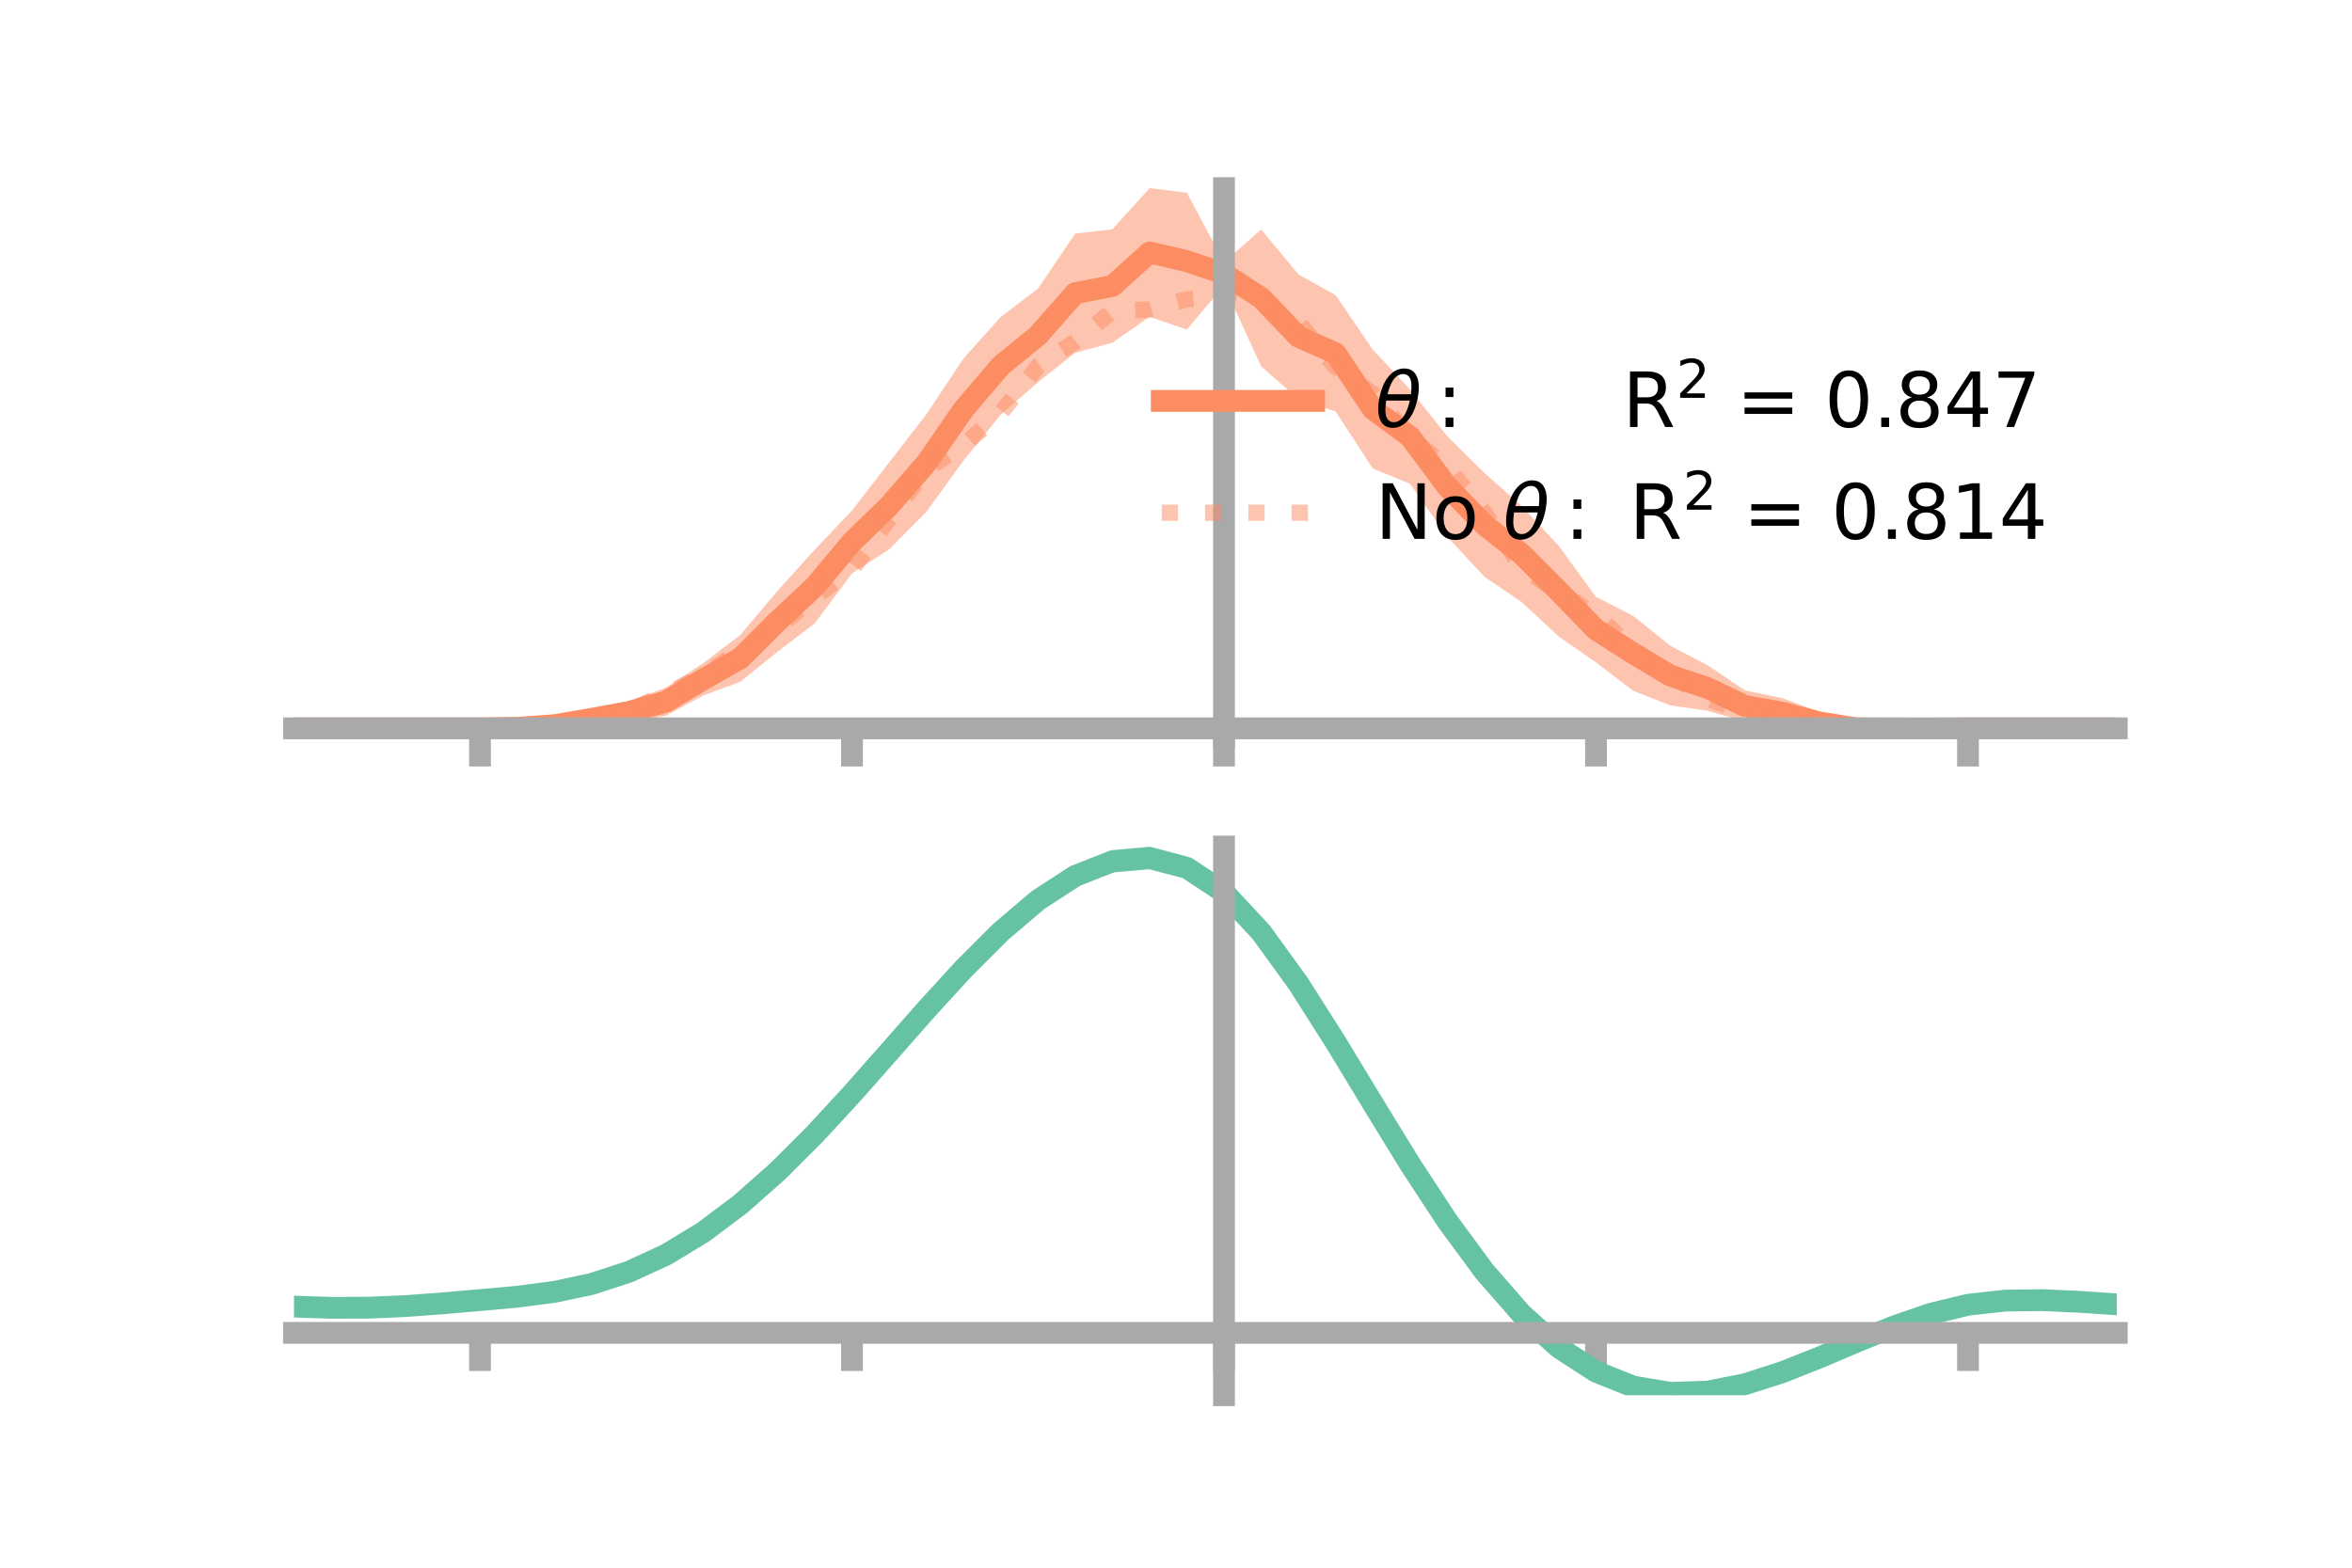 <?xml version="1.0" encoding="utf-8" standalone="no"?>
<!DOCTYPE svg PUBLIC "-//W3C//DTD SVG 1.1//EN"
  "http://www.w3.org/Graphics/SVG/1.1/DTD/svg11.dtd">
<!-- Created with matplotlib (https://matplotlib.org/) -->
<svg height="144pt" version="1.1" viewBox="0 0 216 144" width="216pt" xmlns="http://www.w3.org/2000/svg" xmlns:xlink="http://www.w3.org/1999/xlink">
 <defs>
  <style type="text/css">*{stroke-linecap:butt;stroke-linejoin:round;}</style>
 </defs>
 <g id="figure_1">
  <g id="patch_1">
   <path d="M 0 144 
L 216 144 
L 216 0 
L 0 0 
z
" style="fill:none;"/>
  </g>
  <g id="axes_1">
   <g id="patch_2">
    <path d="M 27 67.68 
L 194.4 67.68 
L 194.4 17.28 
L 27 17.28 
z
" style="fill:none;"/>
   </g>
   <g id="PolyCollection_1">
    <path clip-path="url(#p0e91ca5ef2)" d="M 27 66.902 
L 27 66.902 
L 30.416 66.902 
L 33.833 66.902 
L 37.249 66.902 
L 40.665 66.902 
L 44.082 66.902 
L 47.498 66.768 
L 50.914 66.314 
L 54.331 65.245 
L 57.747 64.407 
L 61.163 63.156 
L 64.58 60.917 
L 67.996 58.312 
L 71.412 54.266 
L 74.829 50.487 
L 78.245 46.897 
L 81.661 42.465 
L 85.078 38.05 
L 88.494 32.918 
L 91.91 29.105 
L 95.327 26.517 
L 98.743 21.45 
L 102.159 21.06 
L 105.576 17.28 
L 108.992 17.698 
L 112.408 24.087 
L 115.824 21.075 
L 119.241 25.201 
L 122.657 27.111 
L 126.073 32.119 
L 129.49 35.775 
L 132.906 40.066 
L 136.322 43.442 
L 139.739 46.475 
L 143.155 50.15 
L 146.571 54.829 
L 149.988 56.573 
L 153.404 59.32 
L 156.82 61.109 
L 160.237 63.413 
L 163.653 64.118 
L 167.069 65.388 
L 170.486 66.129 
L 173.902 66.615 
L 177.318 66.841 
L 180.735 66.902 
L 184.151 66.902 
L 187.567 66.902 
L 190.984 66.902 
L 194.4 66.902 
L 194.4 66.902 
L 194.4 66.902 
L 190.984 66.902 
L 187.567 66.902 
L 184.151 66.902 
L 180.735 66.903 
L 177.318 67.006 
L 173.902 67.224 
L 170.486 67.68 
L 167.069 67.313 
L 163.653 66.807 
L 160.237 66.276 
L 156.82 65.289 
L 153.404 64.799 
L 149.988 63.456 
L 146.571 60.846 
L 143.155 58.475 
L 139.739 55.302 
L 136.322 52.98 
L 132.906 49.299 
L 129.49 44.436 
L 126.073 43.045 
L 122.657 37.794 
L 119.241 36.669 
L 115.824 33.651 
L 112.408 26.208 
L 108.992 30.284 
L 105.576 29.098 
L 102.159 31.482 
L 98.743 32.405 
L 95.327 35.111 
L 91.91 38.084 
L 88.494 42.29 
L 85.078 47.018 
L 81.661 50.46 
L 78.245 52.67 
L 74.829 57.25 
L 71.412 59.86 
L 67.996 62.623 
L 64.58 63.889 
L 61.163 65.739 
L 57.747 66.395 
L 54.331 66.811 
L 50.914 66.913 
L 47.498 66.932 
L 44.082 66.902 
L 40.665 66.902 
L 37.249 66.902 
L 33.833 66.902 
L 30.416 66.902 
L 27 66.902 
z
" style="fill:#fc8d62;fill-opacity:0.5;"/>
   </g>
   <g id="matplotlib.axis_1">
    <g id="xtick_1">
     <g id="line2d_1">
      <defs>
       <path d="M 0 0 
L 0 3.5 
" id="m9390a7a274" style="stroke:#a9a9a9;stroke-width:2;"/>
      </defs>
      <g>
       <use style="fill:#a9a9a9;stroke:#a9a9a9;stroke-width:2;" x="44.082" xlink:href="#m9390a7a274" y="66.902"/>
      </g>
     </g>
    </g>
    <g id="xtick_2">
     <g id="line2d_2">
      <g>
       <use style="fill:#a9a9a9;stroke:#a9a9a9;stroke-width:2;" x="78.245" xlink:href="#m9390a7a274" y="66.902"/>
      </g>
     </g>
    </g>
    <g id="xtick_3">
     <g id="line2d_3">
      <g>
       <use style="fill:#a9a9a9;stroke:#a9a9a9;stroke-width:2;" x="112.408" xlink:href="#m9390a7a274" y="66.902"/>
      </g>
     </g>
    </g>
    <g id="xtick_4">
     <g id="line2d_4">
      <g>
       <use style="fill:#a9a9a9;stroke:#a9a9a9;stroke-width:2;" x="146.571" xlink:href="#m9390a7a274" y="66.902"/>
      </g>
     </g>
    </g>
    <g id="xtick_5">
     <g id="line2d_5">
      <g>
       <use style="fill:#a9a9a9;stroke:#a9a9a9;stroke-width:2;" x="180.735" xlink:href="#m9390a7a274" y="66.902"/>
      </g>
     </g>
    </g>
   </g>
   <g id="matplotlib.axis_2"/>
   <g id="line2d_6">
    <path clip-path="url(#p0e91ca5ef2)" d="M 27 66.902 
L 30.416 66.902 
L 33.833 66.902 
L 37.249 66.902 
L 40.665 66.902 
L 44.082 66.902 
L 47.498 66.85 
L 50.914 66.614 
L 54.331 66.028 
L 57.747 65.401 
L 61.163 64.448 
L 64.58 62.403 
L 67.996 60.467 
L 71.412 57.063 
L 74.829 53.869 
L 78.245 49.784 
L 81.661 46.463 
L 85.078 42.534 
L 88.494 37.604 
L 91.91 33.595 
L 95.327 30.814 
L 98.743 26.928 
L 102.159 26.271 
L 105.576 23.189 
L 108.992 23.991 
L 112.408 25.147 
L 115.824 27.363 
L 119.241 30.935 
L 122.657 32.453 
L 126.073 37.582 
L 129.49 40.106 
L 132.906 44.682 
L 136.322 48.211 
L 139.739 50.889 
L 143.155 54.313 
L 146.571 57.837 
L 149.988 60.014 
L 153.404 62.059 
L 156.82 63.199 
L 160.237 64.844 
L 163.653 65.462 
L 167.069 66.35 
L 170.486 66.905 
L 173.902 66.919 
L 177.318 66.923 
L 180.735 66.902 
L 184.151 66.902 
L 187.567 66.902 
L 190.984 66.902 
L 194.4 66.902 
" style="fill:none;stroke:#fc8d62;stroke-linecap:square;stroke-width:2;"/>
   </g>
   <g id="line2d_7">
    <path clip-path="url(#p0e91ca5ef2)" d="M 27 66.902 
L 30.416 66.902 
L 33.833 66.902 
L 37.249 66.902 
L 40.665 66.902 
L 44.082 66.902 
L 47.498 66.841 
L 50.914 66.701 
L 54.331 66.214 
L 57.747 65.273 
L 61.163 63.787 
L 64.58 62.051 
L 67.996 59.778 
L 71.412 57.691 
L 74.829 54.82 
L 78.245 52.303 
L 81.661 47.671 
L 85.078 43.102 
L 88.494 40.858 
L 91.91 37.928 
L 95.327 33.623 
L 98.743 31.373 
L 102.159 28.57 
L 105.576 28.431 
L 108.992 27.497 
L 112.408 27.196 
L 115.824 27.927 
L 119.241 29.6 
L 122.657 33.713 
L 126.073 36.169 
L 129.49 40.184 
L 132.906 42.894 
L 136.322 47.095 
L 139.739 52.111 
L 143.155 54.432 
L 146.571 56.43 
L 149.988 59.68 
L 153.404 61.996 
L 156.82 64.178 
L 160.237 65.399 
L 163.653 66.222 
L 167.069 66.564 
L 170.486 66.745 
L 173.902 66.855 
L 177.318 66.93 
L 180.735 66.902 
L 184.151 66.902 
L 187.567 66.902 
L 190.984 66.902 
L 194.4 66.902 
" style="fill:none;stroke:#fc8d62;stroke-dasharray:1.5,2.475;stroke-dashoffset:0;stroke-opacity:0.5;stroke-width:1.5;"/>
   </g>
   <g id="patch_3">
    <path d="M 112.408 67.68 
L 112.408 17.28 
" style="fill:none;stroke:#a9a9a9;stroke-linecap:square;stroke-linejoin:miter;stroke-width:2;"/>
   </g>
   <g id="patch_4">
    <path d="M 194.4 67.68 
L 194.4 17.28 
" style="fill:none;"/>
   </g>
   <g id="patch_5">
    <path d="M 27 66.902 
L 194.4 66.902 
" style="fill:none;stroke:#a9a9a9;stroke-linecap:square;stroke-linejoin:miter;stroke-width:2;"/>
   </g>
   <g id="patch_6">
    <path d="M 27 17.28 
L 194.4 17.28 
" style="fill:none;"/>
   </g>
   <g id="legend_1">
    <g id="line2d_8">
     <path d="M 106.69 36.824 
L 120.69 36.824 
" style="fill:none;stroke:#fc8d62;stroke-linecap:square;stroke-width:2;"/>
    </g>
    <g id="line2d_9"/>
    <g id="text_1">
     <!-- $\theta:$      R$^{2}$ = 0.847 -->
     <g transform="translate(126.29 39.274)scale(0.07 -0.07)">
      <defs>
       <path d="M 45.516 34.672 
L 14.453 34.672 
Q 12.359 20.062 14.5 13.875 
Q 17.188 6.25 24.469 6.25 
Q 31.781 6.25 37.359 13.922 
Q 42.234 20.656 45.516 34.672 
z
M 47.016 42.969 
Q 48.344 56.844 46.625 61.719 
Q 43.953 69.438 36.766 69.438 
Q 29.297 69.438 23.828 61.812 
Q 19.531 55.672 16.156 42.969 
z
M 38.188 76.766 
Q 49.906 76.766 54.594 66.406 
Q 59.281 56.109 55.719 37.844 
Q 52.203 19.625 43.453 9.281 
Q 34.766 -1.125 23.047 -1.125 
Q 11.281 -1.125 6.641 9.281 
Q 2 19.625 5.516 37.844 
Q 9.078 56.109 17.719 66.406 
Q 26.422 76.766 38.188 76.766 
z
" id="DejaVuSans-Oblique-952"/>
       <path d="M 11.719 12.406 
L 22.016 12.406 
L 22.016 0 
L 11.719 0 
z
M 11.719 51.703 
L 22.016 51.703 
L 22.016 39.312 
L 11.719 39.312 
z
" id="DejaVuSans-58"/>
       <path id="DejaVuSans-32"/>
       <path d="M 44.391 34.188 
Q 47.562 33.109 50.562 29.594 
Q 53.562 26.078 56.594 19.922 
L 66.609 0 
L 56 0 
L 46.688 18.703 
Q 43.062 26.031 39.672 28.422 
Q 36.281 30.812 30.422 30.812 
L 19.672 30.812 
L 19.672 0 
L 9.812 0 
L 9.812 72.906 
L 32.078 72.906 
Q 44.578 72.906 50.734 67.672 
Q 56.891 62.453 56.891 51.906 
Q 56.891 45.016 53.688 40.469 
Q 50.484 35.938 44.391 34.188 
z
M 19.672 64.797 
L 19.672 38.922 
L 32.078 38.922 
Q 39.203 38.922 42.844 42.219 
Q 46.484 45.516 46.484 51.906 
Q 46.484 58.297 42.844 61.547 
Q 39.203 64.797 32.078 64.797 
z
" id="DejaVuSans-82"/>
       <path d="M 19.188 8.297 
L 53.609 8.297 
L 53.609 0 
L 7.328 0 
L 7.328 8.297 
Q 12.938 14.109 22.625 23.891 
Q 32.328 33.688 34.812 36.531 
Q 39.547 41.844 41.422 45.531 
Q 43.312 49.219 43.312 52.781 
Q 43.312 58.594 39.234 62.25 
Q 35.156 65.922 28.609 65.922 
Q 23.969 65.922 18.812 64.312 
Q 13.672 62.703 7.812 59.422 
L 7.812 69.391 
Q 13.766 71.781 18.938 73 
Q 24.125 74.219 28.422 74.219 
Q 39.75 74.219 46.484 68.547 
Q 53.219 62.891 53.219 53.422 
Q 53.219 48.922 51.531 44.891 
Q 49.859 40.875 45.406 35.406 
Q 44.188 33.984 37.641 27.219 
Q 31.109 20.453 19.188 8.297 
z
" id="DejaVuSans-50"/>
       <path d="M 10.594 45.406 
L 73.188 45.406 
L 73.188 37.203 
L 10.594 37.203 
z
M 10.594 25.484 
L 73.188 25.484 
L 73.188 17.188 
L 10.594 17.188 
z
" id="DejaVuSans-61"/>
       <path d="M 31.781 66.406 
Q 24.172 66.406 20.328 58.906 
Q 16.5 51.422 16.5 36.375 
Q 16.5 21.391 20.328 13.891 
Q 24.172 6.391 31.781 6.391 
Q 39.453 6.391 43.281 13.891 
Q 47.125 21.391 47.125 36.375 
Q 47.125 51.422 43.281 58.906 
Q 39.453 66.406 31.781 66.406 
z
M 31.781 74.219 
Q 44.047 74.219 50.516 64.516 
Q 56.984 54.828 56.984 36.375 
Q 56.984 17.969 50.516 8.266 
Q 44.047 -1.422 31.781 -1.422 
Q 19.531 -1.422 13.062 8.266 
Q 6.594 17.969 6.594 36.375 
Q 6.594 54.828 13.062 64.516 
Q 19.531 74.219 31.781 74.219 
z
" id="DejaVuSans-48"/>
       <path d="M 10.688 12.406 
L 21 12.406 
L 21 0 
L 10.688 0 
z
" id="DejaVuSans-46"/>
       <path d="M 31.781 34.625 
Q 24.75 34.625 20.719 30.859 
Q 16.703 27.094 16.703 20.516 
Q 16.703 13.922 20.719 10.156 
Q 24.75 6.391 31.781 6.391 
Q 38.812 6.391 42.859 10.172 
Q 46.922 13.969 46.922 20.516 
Q 46.922 27.094 42.891 30.859 
Q 38.875 34.625 31.781 34.625 
z
M 21.922 38.812 
Q 15.578 40.375 12.031 44.719 
Q 8.5 49.078 8.5 55.328 
Q 8.5 64.062 14.719 69.141 
Q 20.953 74.219 31.781 74.219 
Q 42.672 74.219 48.875 69.141 
Q 55.078 64.062 55.078 55.328 
Q 55.078 49.078 51.531 44.719 
Q 48 40.375 41.703 38.812 
Q 48.828 37.156 52.797 32.312 
Q 56.781 27.484 56.781 20.516 
Q 56.781 9.906 50.312 4.234 
Q 43.844 -1.422 31.781 -1.422 
Q 19.734 -1.422 13.25 4.234 
Q 6.781 9.906 6.781 20.516 
Q 6.781 27.484 10.781 32.312 
Q 14.797 37.156 21.922 38.812 
z
M 18.312 54.391 
Q 18.312 48.734 21.844 45.562 
Q 25.391 42.391 31.781 42.391 
Q 38.141 42.391 41.719 45.562 
Q 45.312 48.734 45.312 54.391 
Q 45.312 60.062 41.719 63.234 
Q 38.141 66.406 31.781 66.406 
Q 25.391 66.406 21.844 63.234 
Q 18.312 60.062 18.312 54.391 
z
" id="DejaVuSans-56"/>
       <path d="M 37.797 64.312 
L 12.891 25.391 
L 37.797 25.391 
z
M 35.203 72.906 
L 47.609 72.906 
L 47.609 25.391 
L 58.016 25.391 
L 58.016 17.188 
L 47.609 17.188 
L 47.609 0 
L 37.797 0 
L 37.797 17.188 
L 4.891 17.188 
L 4.891 26.703 
z
" id="DejaVuSans-52"/>
       <path d="M 8.203 72.906 
L 55.078 72.906 
L 55.078 68.703 
L 28.609 0 
L 18.312 0 
L 43.219 64.594 
L 8.203 64.594 
z
" id="DejaVuSans-55"/>
      </defs>
      <use transform="translate(0 0.766)" xlink:href="#DejaVuSans-Oblique-952"/>
      <use transform="translate(80.664 0.766)" xlink:href="#DejaVuSans-58"/>
      <use transform="translate(133.838 0.766)" xlink:href="#DejaVuSans-32"/>
      <use transform="translate(165.625 0.766)" xlink:href="#DejaVuSans-32"/>
      <use transform="translate(197.412 0.766)" xlink:href="#DejaVuSans-32"/>
      <use transform="translate(229.199 0.766)" xlink:href="#DejaVuSans-32"/>
      <use transform="translate(260.986 0.766)" xlink:href="#DejaVuSans-32"/>
      <use transform="translate(292.773 0.766)" xlink:href="#DejaVuSans-32"/>
      <use transform="translate(324.561 0.766)" xlink:href="#DejaVuSans-82"/>
      <use transform="translate(395 39.047)scale(0.7)" xlink:href="#DejaVuSans-50"/>
      <use transform="translate(442.271 0.766)" xlink:href="#DejaVuSans-32"/>
      <use transform="translate(474.058 0.766)" xlink:href="#DejaVuSans-61"/>
      <use transform="translate(557.847 0.766)" xlink:href="#DejaVuSans-32"/>
      <use transform="translate(589.634 0.766)" xlink:href="#DejaVuSans-48"/>
      <use transform="translate(653.257 0.766)" xlink:href="#DejaVuSans-46"/>
      <use transform="translate(682.419 0.766)" xlink:href="#DejaVuSans-56"/>
      <use transform="translate(746.042 0.766)" xlink:href="#DejaVuSans-52"/>
      <use transform="translate(809.665 0.766)" xlink:href="#DejaVuSans-55"/>
     </g>
    </g>
    <g id="line2d_10">
     <path d="M 106.69 47.099 
L 120.69 47.099 
" style="fill:none;stroke:#fc8d62;stroke-dasharray:1.5,2.475;stroke-dashoffset:0;stroke-opacity:0.5;stroke-width:1.5;"/>
    </g>
    <g id="line2d_11"/>
    <g id="text_2">
     <!-- No $\theta:$ R$^{2}$ = 0.814 -->
     <g transform="translate(126.29 49.549)scale(0.07 -0.07)">
      <defs>
       <path d="M 9.812 72.906 
L 23.094 72.906 
L 55.422 11.922 
L 55.422 72.906 
L 64.984 72.906 
L 64.984 0 
L 51.703 0 
L 19.391 60.984 
L 19.391 0 
L 9.812 0 
z
" id="DejaVuSans-78"/>
       <path d="M 30.609 48.391 
Q 23.391 48.391 19.188 42.75 
Q 14.984 37.109 14.984 27.297 
Q 14.984 17.484 19.156 11.844 
Q 23.344 6.203 30.609 6.203 
Q 37.797 6.203 41.984 11.859 
Q 46.188 17.531 46.188 27.297 
Q 46.188 37.016 41.984 42.703 
Q 37.797 48.391 30.609 48.391 
z
M 30.609 56 
Q 42.328 56 49.016 48.375 
Q 55.719 40.766 55.719 27.297 
Q 55.719 13.875 49.016 6.219 
Q 42.328 -1.422 30.609 -1.422 
Q 18.844 -1.422 12.172 6.219 
Q 5.516 13.875 5.516 27.297 
Q 5.516 40.766 12.172 48.375 
Q 18.844 56 30.609 56 
z
" id="DejaVuSans-111"/>
       <path d="M 12.406 8.297 
L 28.516 8.297 
L 28.516 63.922 
L 10.984 60.406 
L 10.984 69.391 
L 28.422 72.906 
L 38.281 72.906 
L 38.281 8.297 
L 54.391 8.297 
L 54.391 0 
L 12.406 0 
z
" id="DejaVuSans-49"/>
      </defs>
      <use transform="translate(0 0.766)" xlink:href="#DejaVuSans-78"/>
      <use transform="translate(74.805 0.766)" xlink:href="#DejaVuSans-111"/>
      <use transform="translate(135.986 0.766)" xlink:href="#DejaVuSans-32"/>
      <use transform="translate(167.773 0.766)" xlink:href="#DejaVuSans-Oblique-952"/>
      <use transform="translate(248.438 0.766)" xlink:href="#DejaVuSans-58"/>
      <use transform="translate(301.611 0.766)" xlink:href="#DejaVuSans-32"/>
      <use transform="translate(333.398 0.766)" xlink:href="#DejaVuSans-82"/>
      <use transform="translate(403.838 39.047)scale(0.7)" xlink:href="#DejaVuSans-50"/>
      <use transform="translate(451.108 0.766)" xlink:href="#DejaVuSans-32"/>
      <use transform="translate(482.896 0.766)" xlink:href="#DejaVuSans-61"/>
      <use transform="translate(566.685 0.766)" xlink:href="#DejaVuSans-32"/>
      <use transform="translate(598.472 0.766)" xlink:href="#DejaVuSans-48"/>
      <use transform="translate(662.095 0.766)" xlink:href="#DejaVuSans-46"/>
      <use transform="translate(691.257 0.766)" xlink:href="#DejaVuSans-56"/>
      <use transform="translate(754.88 0.766)" xlink:href="#DejaVuSans-49"/>
      <use transform="translate(818.503 0.766)" xlink:href="#DejaVuSans-52"/>
     </g>
    </g>
   </g>
  </g>
  <g id="axes_2">
   <g id="patch_7">
    <path d="M 27 128.16 
L 194.4 128.16 
L 194.4 77.76 
L 27 77.76 
z
" style="fill:none;"/>
   </g>
   <g id="PolyCollection_2">
    <path clip-path="url(#peaa751e19b)" d="M 27 120.065 
L 27 119.969 
L 30.416 120.091 
L 33.833 120.076 
L 37.249 119.921 
L 40.665 119.658 
L 44.082 119.348 
L 47.498 119.028 
L 50.914 118.572 
L 54.331 117.834 
L 57.747 116.702 
L 61.163 115.098 
L 64.58 112.983 
L 67.996 110.357 
L 71.412 107.258 
L 74.829 103.758 
L 78.245 99.96 
L 81.661 95.994 
L 85.078 92.012 
L 88.494 88.182 
L 91.91 84.687 
L 95.327 81.712 
L 98.743 79.445 
L 102.159 78.069 
L 105.576 77.76 
L 108.992 78.68 
L 112.408 80.971 
L 115.824 84.696 
L 119.241 89.495 
L 122.657 94.956 
L 126.073 100.692 
L 129.49 106.36 
L 132.906 111.671 
L 136.322 116.4 
L 139.739 120.382 
L 143.155 123.515 
L 146.571 125.761 
L 149.988 127.141 
L 153.404 127.724 
L 156.82 127.616 
L 160.237 126.951 
L 163.653 125.875 
L 167.069 124.546 
L 170.486 123.12 
L 173.902 121.752 
L 177.318 120.587 
L 180.735 119.767 
L 184.151 119.386 
L 187.567 119.346 
L 190.984 119.51 
L 194.4 119.751 
L 194.4 119.87 
L 194.4 119.87 
L 190.984 119.651 
L 187.567 119.503 
L 184.151 119.55 
L 180.735 119.934 
L 177.318 120.765 
L 173.902 121.961 
L 170.486 123.378 
L 167.069 124.857 
L 163.653 126.236 
L 160.237 127.35 
L 156.82 128.04 
L 153.404 128.16 
L 149.988 127.589 
L 146.571 126.236 
L 143.155 124.048 
L 139.739 121.016 
L 136.322 117.177 
L 132.906 112.62 
L 129.49 107.5 
L 126.073 102.031 
L 122.657 96.49 
L 119.241 91.208 
L 115.824 86.563 
L 112.408 82.959 
L 108.992 80.746 
L 105.576 79.86 
L 102.159 80.158 
L 98.743 81.476 
L 95.327 83.644 
L 91.91 86.484 
L 88.494 89.815 
L 85.078 93.458 
L 81.661 97.242 
L 78.245 101.007 
L 74.829 104.612 
L 71.412 107.934 
L 67.996 110.88 
L 64.58 113.382 
L 61.163 115.407 
L 57.747 116.951 
L 54.331 118.046 
L 50.914 118.759 
L 47.498 119.195 
L 44.082 119.494 
L 40.665 119.78 
L 37.249 120.019 
L 33.833 120.157 
L 30.416 120.171 
L 27 120.065 
z
" style="fill:#66c2a5;fill-opacity:0.5;"/>
   </g>
   <g id="matplotlib.axis_3">
    <g id="xtick_6">
     <g id="line2d_12">
      <g>
       <use style="fill:#a9a9a9;stroke:#a9a9a9;stroke-width:2;" x="44.082" xlink:href="#m9390a7a274" y="122.431"/>
      </g>
     </g>
    </g>
    <g id="xtick_7">
     <g id="line2d_13">
      <g>
       <use style="fill:#a9a9a9;stroke:#a9a9a9;stroke-width:2;" x="78.245" xlink:href="#m9390a7a274" y="122.431"/>
      </g>
     </g>
    </g>
    <g id="xtick_8">
     <g id="line2d_14">
      <g>
       <use style="fill:#a9a9a9;stroke:#a9a9a9;stroke-width:2;" x="112.408" xlink:href="#m9390a7a274" y="122.431"/>
      </g>
     </g>
    </g>
    <g id="xtick_9">
     <g id="line2d_15">
      <g>
       <use style="fill:#a9a9a9;stroke:#a9a9a9;stroke-width:2;" x="146.571" xlink:href="#m9390a7a274" y="122.431"/>
      </g>
     </g>
    </g>
    <g id="xtick_10">
     <g id="line2d_16">
      <g>
       <use style="fill:#a9a9a9;stroke:#a9a9a9;stroke-width:2;" x="180.735" xlink:href="#m9390a7a274" y="122.431"/>
      </g>
     </g>
    </g>
   </g>
   <g id="matplotlib.axis_4"/>
   <g id="line2d_17">
    <path clip-path="url(#peaa751e19b)" d="M 27 120.017 
L 30.416 120.131 
L 33.833 120.117 
L 37.249 119.97 
L 40.665 119.719 
L 44.082 119.421 
L 47.498 119.112 
L 50.914 118.665 
L 54.331 117.94 
L 57.747 116.826 
L 61.163 115.253 
L 64.58 113.183 
L 67.996 110.618 
L 71.412 107.596 
L 74.829 104.185 
L 78.245 100.484 
L 81.661 96.618 
L 85.078 92.735 
L 88.494 88.999 
L 91.91 85.585 
L 95.327 82.678 
L 98.743 80.46 
L 102.159 79.113 
L 105.576 78.81 
L 108.992 79.713 
L 112.408 81.965 
L 115.824 85.63 
L 119.241 90.351 
L 122.657 95.723 
L 126.073 101.361 
L 129.49 106.93 
L 132.906 112.146 
L 136.322 116.789 
L 139.739 120.699 
L 143.155 123.782 
L 146.571 125.999 
L 149.988 127.365 
L 153.404 127.942 
L 156.82 127.828 
L 160.237 127.15 
L 163.653 126.056 
L 167.069 124.702 
L 170.486 123.249 
L 173.902 121.856 
L 177.318 120.676 
L 180.735 119.85 
L 184.151 119.468 
L 187.567 119.425 
L 190.984 119.58 
L 194.4 119.811 
" style="fill:none;stroke:#66c2a5;stroke-linecap:square;stroke-width:2;"/>
   </g>
   <g id="patch_8">
    <path d="M 112.408 128.16 
L 112.408 77.76 
" style="fill:none;stroke:#a9a9a9;stroke-linecap:square;stroke-linejoin:miter;stroke-width:2;"/>
   </g>
   <g id="patch_9">
    <path d="M 194.4 128.16 
L 194.4 77.76 
" style="fill:none;"/>
   </g>
   <g id="patch_10">
    <path d="M 27 122.431 
L 194.4 122.431 
" style="fill:none;stroke:#a9a9a9;stroke-linecap:square;stroke-linejoin:miter;stroke-width:2;"/>
   </g>
   <g id="patch_11">
    <path d="M 27 77.76 
L 194.4 77.76 
" style="fill:none;"/>
   </g>
  </g>
 </g>
 <defs>
  <clipPath id="p0e91ca5ef2">
   <rect height="50.4" width="167.4" x="27" y="17.28"/>
  </clipPath>
  <clipPath id="peaa751e19b">
   <rect height="50.4" width="167.4" x="27" y="77.76"/>
  </clipPath>
 </defs>
</svg>

